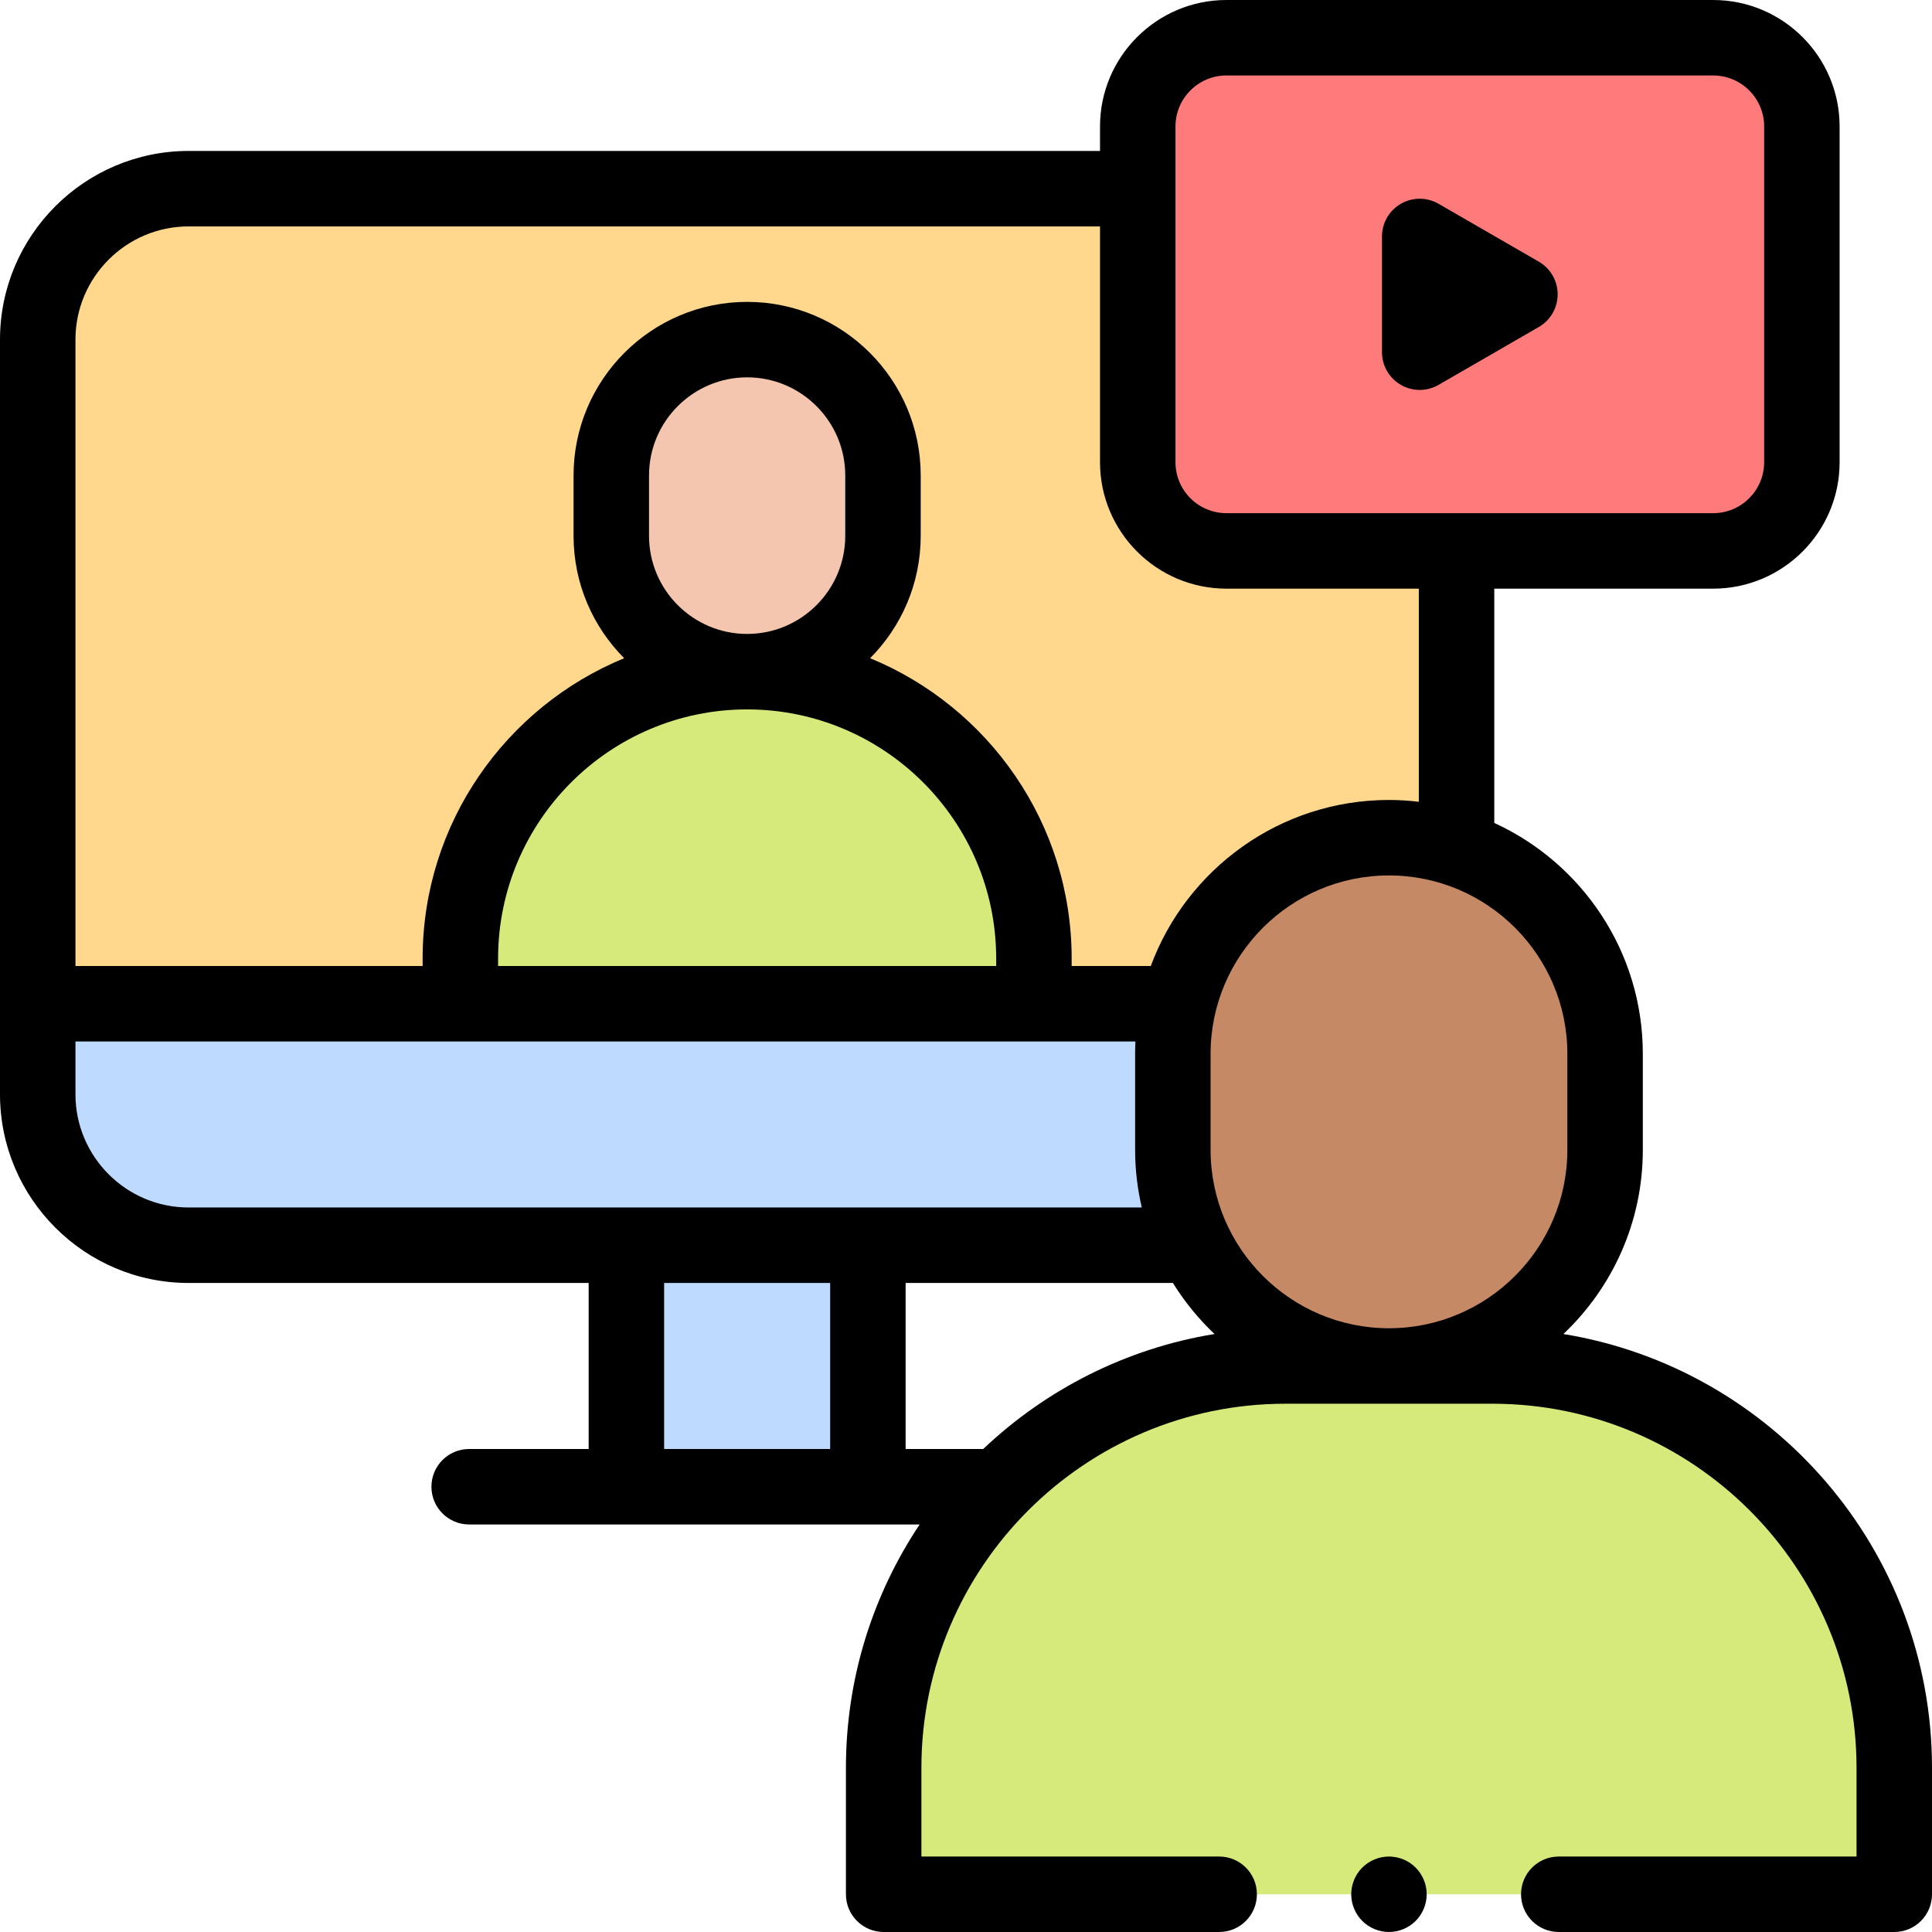 <svg xmlns="http://www.w3.org/2000/svg" id="Capa_1" height="512" viewBox="0 0 512 512" width="512"><g id="XMLID_772_"><path id="XMLID_3306_" d="m166 330h64v64h-64z" fill="#bedaff"></path><path id="XMLID_3305_" d="m346 330h-296c-22.091 0-40-17.909-40-40v-200c0-22.091 17.909-40 40-40h296c22.091 0 40 17.909 40 40v200c0 22.091-17.909 40-40 40z" fill="#ffd88e"></path><path id="XMLID_3304_" d="m10 266v24c0 22.091 17.909 40 40 40h296c22.091 0 40-17.909 40-40v-24z" fill="#bedaff"></path><path id="XMLID_3300_" d="m198 178c-19.882 0-36-16.118-36-36v-16c0-19.882 16.118-36 36-36 19.882 0 36 16.118 36 36v16c0 19.882-16.118 36-36 36z" fill="#f4c6af"></path><path id="XMLID_3299_" d="m198 178c-41.974 0-76 34.026-76 76v12h152v-12c0-41.974-34.026-76-76-76z" fill="#d5ea7a"></path><path id="XMLID_3295_" d="m454.008 146h-128.985c-12.983 0-23.508-10.525-23.508-23.508v-88.984c.001-12.983 10.525-23.508 23.508-23.508h128.984c12.983 0 23.508 10.525 23.508 23.508v88.985c.001 12.982-10.524 23.507-23.507 23.507z" fill="#ff7a7a"></path><path id="XMLID_3227_" d="m368.091 362c-31.631 0-57.273-25.642-57.273-57.273v-25.455c0-31.631 25.642-57.273 57.273-57.273 31.631 0 57.273 25.642 57.273 57.273v25.455c0 31.631-25.642 57.273-57.273 57.273z" fill="#c68966"></path><path id="XMLID_3226_" d="m395.5 362h-54.818c-58.818 0-106.5 47.682-106.5 106.5v33.5h267.818v-33.5c0-58.818-47.682-106.5-106.5-106.5z" fill="#d5ea7a"></path><g id="XMLID_57_"><path id="XMLID_58_" d="m371.236 101.994c1.547.893 3.273 1.34 5 1.34s3.453-.447 5-1.34l26.558-15.333c3.094-1.786 5-5.087 5-8.66s-1.906-6.874-5-8.66l-26.558-15.333c-3.094-1.787-6.905-1.786-10 0-3.094 1.786-5 5.087-5 8.66v30.667c0 3.571 1.906 6.873 5 8.659z"></path><path id="XMLID_87_" d="m414.322 353.528c12.944-12.268 21.042-29.601 21.042-48.801v-25.455c0-27.14-16.165-50.561-39.364-61.186v-62.086h58.008c18.476 0 33.508-15.032 33.508-33.508v-88.984c0-18.476-15.032-33.508-33.508-33.508h-128.985c-18.476 0-33.508 15.032-33.508 33.508v6.492h-241.515c-27.57 0-50 22.43-50 50v200c0 27.57 22.43 50 50 50h106v44h-31.667c-5.523 0-10 4.477-10 10s4.477 10 10 10h119.382c-12.333 18.48-19.534 40.664-19.534 64.5v33.5c0 5.523 4.477 10 10 10h88.91c5.523 0 10-4.477 10-10s-4.477-10-10-10h-78.91v-23.5c0-53.21 43.29-96.5 96.5-96.5h54.819c53.21 0 96.5 43.29 96.5 96.5v23.5h-78.909c-5.523 0-10 4.477-10 10s4.477 10 10 10h88.909c5.523 0 10-4.477 10-10v-33.5c0-57.831-42.359-105.947-97.678-114.972zm1.042-74.256v25.455c0 26.066-21.207 47.272-47.273 47.272s-47.272-21.207-47.272-47.272v-25.455c0-26.066 21.207-47.272 47.272-47.272 26.066 0 47.273 21.207 47.273 47.272zm-103.848-245.764c0-7.448 6.06-13.508 13.508-13.508h128.984c7.448 0 13.508 6.06 13.508 13.508v88.984c0 7.448-6.06 13.508-13.508 13.508h-128.985c-7.448 0-13.508-6.06-13.508-13.508v-88.984zm-261.516 26.492h241.516v62.492c0 18.476 15.032 33.508 33.508 33.508h50.976v56.481c-2.596-.306-5.232-.481-7.909-.481-28.917 0-53.627 18.341-63.118 44h-20.973v-2c0-35.89-22.107-66.7-53.412-79.569 8.284-8.323 13.412-19.789 13.412-32.431v-16c0-25.364-20.636-46-46-46s-46 20.636-46 46v16c0 12.642 5.128 24.108 13.412 32.431-31.305 12.869-53.412 43.679-53.412 79.569v2h-92v-166c0-16.542 13.458-30 30-30zm122 82v-16c0-14.336 11.664-26 26-26s26 11.664 26 26v16c0 14.336-11.664 26-26 26s-26-11.664-26-26zm26 46c36.393 0 66 29.607 66 66v2h-132v-2c0-36.393 29.607-66 66-66zm-178 102v-14h280.901c-.052 1.085-.083 2.175-.083 3.272v25.455c0 5.254.625 10.362 1.77 15.272h-252.588c-16.542.001-30-13.457-30-29.999zm156 94v-44h44v44zm84.565 0h-20.565v-44h70.838c3.079 4.979 6.793 9.521 11.021 13.528-23.53 3.839-44.716 14.746-61.294 30.472z"></path><path id="XMLID_1024_" d="m368.09 492c-2.63 0-5.21 1.07-7.07 2.93s-2.93 4.44-2.93 7.07 1.07 5.21 2.93 7.07 4.44 2.93 7.07 2.93 5.21-1.07 7.07-2.93 2.93-4.44 2.93-7.07-1.07-5.21-2.93-7.07-4.43-2.93-7.07-2.93z"></path></g></g></svg>